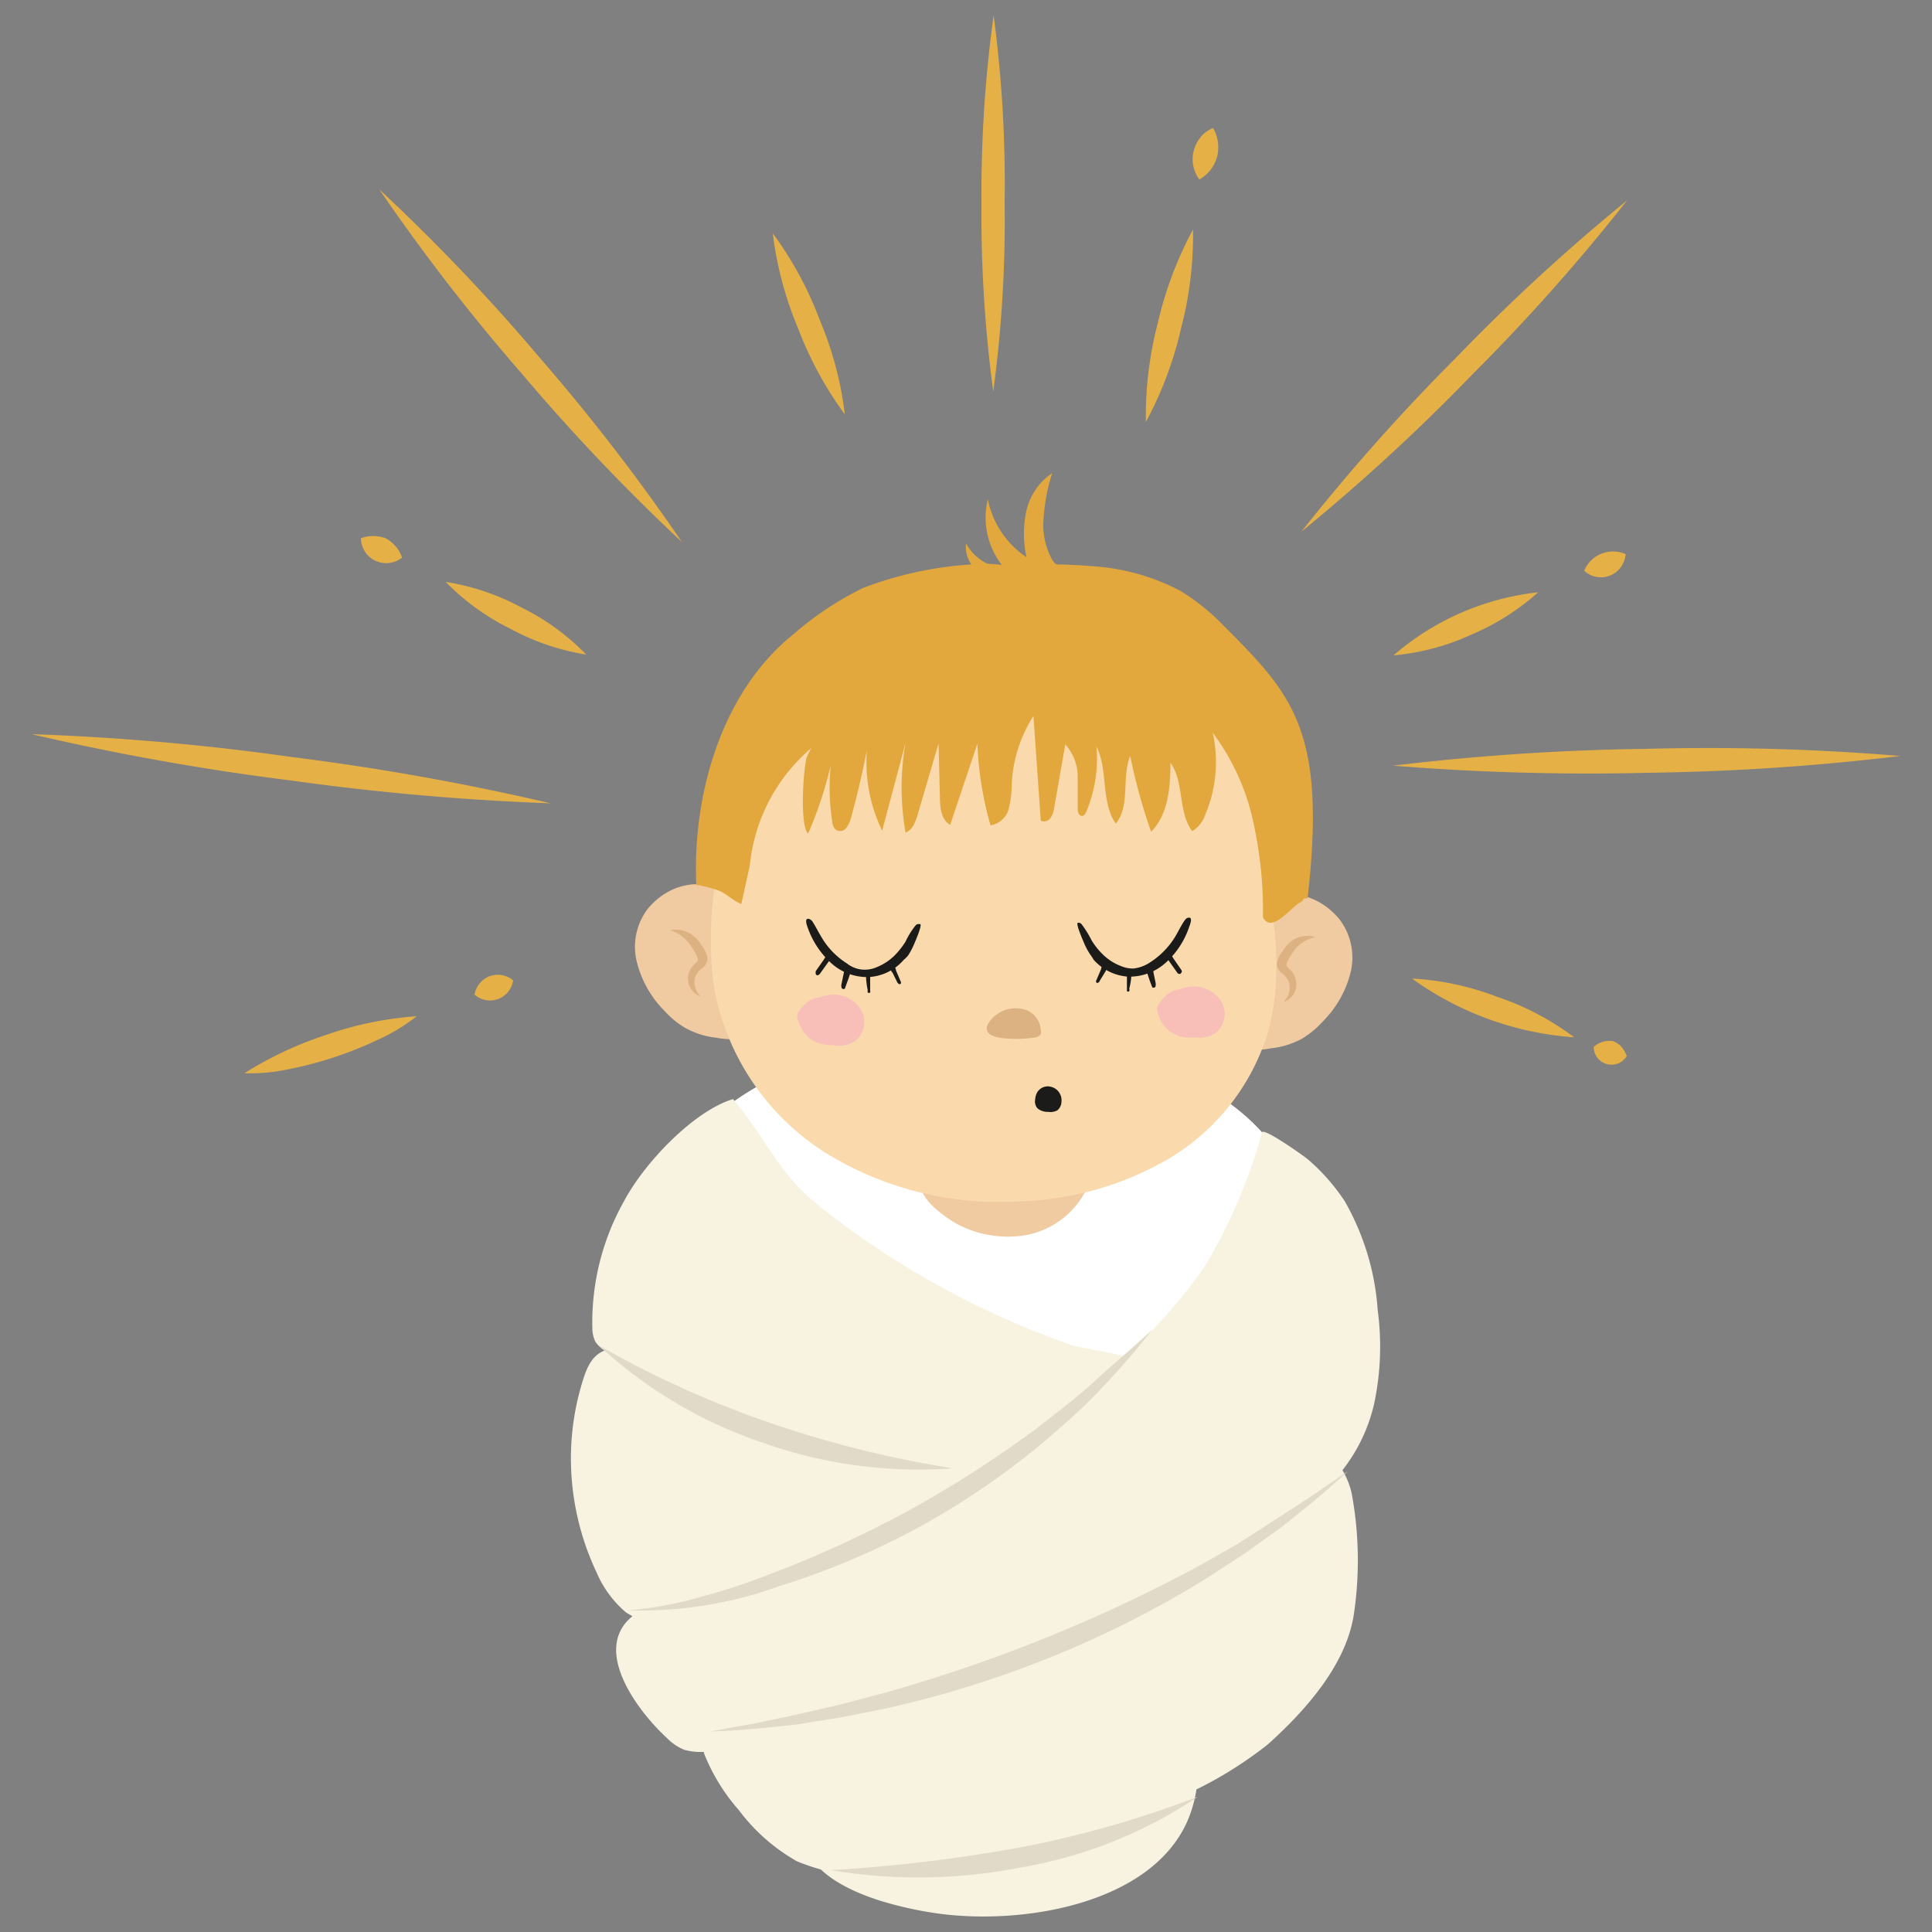 <?xml version="1.0" encoding="utf-8"?>
<svg version="1.1" xmlns="http://www.w3.org/2000/svg" xmlns:xlink="http://www.w3.org/1999/xlink" x="0px" y="0px"
	 viewBox="0 0 100 100" style="enable-background:new 0 0 100 100;" xml:space="preserve">
    <rect x="0" y="0" width="100" height="100" fill="#808080" stroke="none"/>
    <path fill="none" d="M0 0h100v100H0z" />
    <path
      d="M41.51 55.23a29.24 29.24 0 018.69-1.15c5.59-.09 11.86.58 15.43 4.88 3.27 3.93 3.16 9.65 2.1 14.65-1 4.46-2.79 9.12-6.7 11.47-3.62 2.17-8.23 1.86-12.28.69a16 16 0 01-7.45-4.12c-3-3.2-8.61-4.43-9.16-8.76-.84-6.6 1.53-15.08 9.37-17.66z"
      fill="#fff"
    />
    <path
      fill="#f8f2e1"
      className="PetitJesusB1-F_svg__c"
      d="M62.32 65.61a27.72 27.72 0 003-7c.09-.26 2.25 1.28 2.39 1.41a10.42 10.42 0 011.89 2.15 13.14 13.14 0 011.71 5.65 14.18 14.18 0 01-.19 4.86 8.72 8.72 0 01-2.38 4.25 59.8 59.8 0 01-31.94 13.7 3.06 3.06 0 01-1.38-.06 2.68 2.68 0 01-.91-.62c-1.48-1.36-3.92-4.56-1.77-6.3a9.38 9.38 0 013.35-1.31c1.45-.42 2.88-.9 4.29-1.43a57.27 57.27 0 0015.75-9 26.85 26.85 0 006.19-6.3z"
    />
    <path
      fill="#f8f2e1"
      className="PetitJesusB1-F_svg__c"
      d="M37.94 56.89c-2 .6-4.56 3.25-5.64 5.28a12.8 12.8 0 00-1.64 6.56 1.58 1.58 0 00.17.74 1.88 1.88 0 00.53.48 41.08 41.08 0 0013.58 5.6c3.76.85 7.75 1.29 11.46.26 1.79-.49 4.76-2.1 3.84-4.35-.56-1.36-3.58-1.46-4.84-1.86a44.63 44.63 0 01-13-7.18c-2.16-1.73-2.68-3.42-4.46-5.53z"
    />
    <path
      fill="#f8f2e1"
      className="PetitJesusB1-F_svg__c"
      d="M30.88 81.39a5.59 5.59 0 001.51 2.06 6.83 6.83 0 003.71 1.08 29.84 29.84 0 0015.17-2.47 7.21 7.21 0 002.1-1.4 2.84 2.84 0 00.89-2.23 4.11 4.11 0 00-2-2.62 31.28 31.28 0 00-8.61-3.92 37 37 0 00-10.76-2.16c-1.46 0-2.16.08-2.64 1.47a13.5 13.5 0 00-.69 4.8 13.86 13.86 0 001.32 5.39z"
    />
    <path
      fill="#f8f2e1"
      className="PetitJesusB1-F_svg__c"
      d="M70.07 83.59c-.4 2.56-2.45 4.91-4.46 6.71a20.59 20.59 0 01-4.5 2.7 36.84 36.84 0 01-14.29 4.06 10.8 10.8 0 01-5.57-.72 9.7 9.7 0 01-3-2.64 10 10 0 01-1.75-2.8 1.31 1.31 0 01-.07-.89c.18-.44.72-.64 1.2-.79C48.21 85.87 56.75 78.83 66 73.06a1.14 1.14 0 01.82-.25 1 1 0 01.57.49c.92 1.3 2.31 2.54 2.59 4.09a19 19 0 01.09 6.2z"
    />
    <path
      fill="#f8f2e1"
      className="PetitJesusB1-F_svg__c"
      d="M45.72 98.43a19.34 19.34 0 002.81.61c4.39.61 10.94-.47 12.89-4.69a6.6 6.6 0 00.58-2.66 4.47 4.47 0 00-.62-2.6A4.19 4.19 0 0060 87.84c-2.52-1.53-5.86-1.1-8.76-.31a20.13 20.13 0 00-5.59 2.32c-1.6 1-3.78 2.94-4 4.85s1.96 3.09 4.07 3.73z"
    />
    <path
      fill="#e1dac8"
      className="PetitJesusB1-F_svg__d"
      d="M31 69.64a51.27 51.27 0 008.84 4A55.81 55.81 0 0049.31 76a24 24 0 01-9.78-1.31A23.45 23.45 0 0131 69.64z"
    />
    <path
      fill="#e1dac8"
      className="PetitJesusB1-F_svg__d"
      d="M32.52 83.35a19.82 19.82 0 003.85-.72 35.09 35.09 0 003.71-1.24 57.3 57.3 0 007.07-3.27 57.94 57.94 0 006.55-4.22c1-.78 2.07-1.59 3-2.45s2-1.74 2.94-2.63a39 39 0 01-2.59 3c-.92 1-1.9 1.84-2.9 2.71a40.69 40.69 0 01-6.5 4.47 39.9 39.9 0 01-7.32 3.1 21 21 0 01-7.81 1.25zM69.77 76.15c-.56.51-1.12 1-1.7 1.5l-1.77 1.42-1.85 1.32-1.9 1.24a52.71 52.71 0 01-8.1 4.12 54 54 0 01-8.69 2.7l-2.23.44-2.24.36c-1.5.17-3 .33-4.51.37.74-.14 1.48-.28 2.22-.4l2.21-.47 2.19-.5 2.17-.57a79.24 79.24 0 008.49-2.88 78.74 78.74 0 008.09-3.8l1.95-1.11 1.9-1.23 1.9-1.23c.62-.43 1.24-.86 1.87-1.28zM43 96.8a83 83 0 009.66-1.15A54 54 0 0062 93a23.63 23.63 0 01-9.15 3.66 27.64 27.64 0 01-9.85.14z"
    />
    <path
      fill="#e5b146"
      className="PetitJesusB1-F_svg__e"
      d="M51.41 20.26a69 69 0 01-.61-9.73A67.75 67.75 0 0151.43.8a66.31 66.31 0 01.57 9.73 66.16 66.16 0 01-.59 9.73zM43.73 21.45A18.75 18.75 0 0141.31 17 18.48 18.48 0 0140 12.08a18.28 18.28 0 012.42 4.46 18.1 18.1 0 011.31 4.91zM35.3 28.06a103.52 103.52 0 01-8.3-8.73 103.4 103.4 0 01-7.37-9.53 102 102 0 018.31 8.72 103.83 103.83 0 017.36 9.54zM28.5 41.58A132.37 132.37 0 0115 40.39 129.28 129.28 0 011.64 38a126.92 126.92 0 0113.51 1.19 129.28 129.28 0 0113.35 2.39zM72.11 39.63a122.79 122.79 0 0113.11-.87 120.14 120.14 0 0113.14.37 122.79 122.79 0 01-13.11.87 125.35 125.35 0 01-13.14-.37zM67.36 27.52a104 104 0 018-9 100.64 100.64 0 018.86-8.15 102 102 0 01-8 9 102.32 102.32 0 01-8.86 8.15zM59.31 21.84a19.08 19.08 0 01.62-5.13 19.25 19.25 0 011.82-4.83 19 19 0 01-.62 5.12 19.15 19.15 0 01-1.82 4.84zM62.08 9.29a1.75 1.75 0 01-.29-1.5 1.88 1.88 0 01.32-.65 1.53 1.53 0 01.68-.51A2 2 0 0163 8.1a1.94 1.94 0 01-.92 1.19zM26.56 50.74a1.21 1.21 0 01-2 .74 1.26 1.26 0 01.78-.95 1.25 1.25 0 011.22.21zM12.65 55.55a19.11 19.11 0 014.28-2 17.88 17.88 0 014.64-.95 9.73 9.73 0 01-2.06 1.24A19.57 19.57 0 0115 55.33a9.42 9.42 0 01-2.35.22zM73.1 50.65a14.51 14.51 0 014.38.94 14.12 14.12 0 014 2.1 16.28 16.28 0 01-8.34-3zM84.2 54.66a.92.92 0 01-1.71-.47 1.2 1.2 0 011-.3c.26.11.51.25.71.77zM18.68 27.86a1.84 1.84 0 011.28 0 1.8 1.8 0 01.85 1 1.31 1.31 0 01-2.13-1zM23.07 30.12A12.17 12.17 0 0127 31.45a12 12 0 013.34 2.43 12.22 12.22 0 01-3.91-1.33 12.17 12.17 0 01-3.36-2.43zM84.14 28.7a1.29 1.29 0 01-.83 1.1 1.26 1.26 0 01-1.31-.26 1.61 1.61 0 012.18-.84zM79.61 30.66a12.38 12.38 0 01-3.48 2.2 12.14 12.14 0 01-4 1.06 13.69 13.69 0 017.47-3.26z"
    />
    <path
      fill="#f0caa0"
      className="PetitJesusB1-F_svg__f"
      d="M49.35 63.25a5.59 5.59 0 003.11.75 4.39 4.39 0 004.08-3.25l-6-.32c-.74 0-2.46-.39-2.83.54s1.05 1.9 1.64 2.28zM69.32 47.57a3.26 3.26 0 01.58 2.79 5.48 5.48 0 01-1.45 2.53 4.74 4.74 0 01-1.07.88 4.32 4.32 0 01-1.6.49 3.59 3.59 0 01-3.29-1c-.77-1-.13-3.68.47-4.75 1.17-2.05 4.36-3.32 6.36-.94z"
    />
    <path
      fill="#ddb282"
      className="PetitJesusB1-F_svg__g"
      d="M68.09 48.5a2 2 0 00-1 .56 3.76 3.76 0 00-.3.44 1 1 0 00-.2.43c0 .06 0 .1.21.28a1 1 0 01.29.65.93.93 0 01-.66 1 1 1 0 00.29-1 .74.74 0 00-.25-.37c0-.06-.14-.12-.23-.23a.56.56 0 01-.14-.45 1.45 1.45 0 01.32-.62 1.88 1.88 0 01.42-.48 1.46 1.46 0 011.25-.21z"
    />
    <path
      fill="#f0caa0"
      className="PetitJesusB1-F_svg__f"
      d="M33.56 47a3.24 3.24 0 00-.6 2.78 5.47 5.47 0 001.43 2.54 4.53 4.53 0 001.07.88 4.23 4.23 0 001.6.51 3.6 3.6 0 003.29-1c.78-.95.16-3.68-.44-4.75-1.15-1.96-4.33-3.3-6.35-.96z"
    />
    <path
      fill="#ddb282"
      className="PetitJesusB1-F_svg__g"
      d="M34.68 48.15a1.47 1.47 0 011.2.28 1.73 1.73 0 01.42.48 1.63 1.63 0 01.31.62.59.59 0 01-.14.46c-.09.1-.18.16-.24.22a.9.9 0 00-.25.37 1 1 0 00.29 1 1 1 0 01-.66-1 1.06 1.06 0 01.3-.64c.19-.18.24-.22.21-.28a1.08 1.08 0 00-.19-.43 3.91 3.91 0 00-.3-.45 2 2 0 00-.95-.63z"
    />
    <path
      d="M36.92 50.9a12.85 12.85 0 005.7 8.7 17.07 17.07 0 0010 2.59A16.34 16.34 0 0060.45 60a11.52 11.52 0 005.12-6.38c1.14-3.73.05-7.74-.63-11.59a17.31 17.31 0 00-1.45-5.35 8.88 8.88 0 00-5.07-4.07 16.2 16.2 0 00-6.5-.59 21.27 21.27 0 00-8.43 2.35 15.1 15.1 0 00-5.13 4.48 13.76 13.76 0 00-.9 1.47 3.26 3.26 0 00-.19 1.68c0 1.38-.19 2.76-.32 4.13a20.32 20.32 0 00-.03 4.77z"
      fill="#fad9ac"
    />
    <path
      fill="#1b1b19"
      className="PetitJesusB1-F_svg__i"
      d="M54.22 56.23a.64.64 0 00-.54.32.88.88 0 00-.1.35.57.57 0 00.11.46.83.83 0 00.56.19.77.77 0 00.48-.08.59.59 0 00.21-.43.72.72 0 00-.72-.81z"
    />
    <path
      fill="#f8bfb9"
      className="PetitJesusB1-F_svg__j"
      d="M43.07 51.74a1.23 1.23 0 00-1.45.29.86.86 0 00-.31.56 1 1 0 00.33.61 2.86 2.86 0 00.67.63 1.89 1.89 0 00.83.27 1.59 1.59 0 001.09-.19 1.27 1.27 0 00.36-1.61 1.68 1.68 0 00-1.52-.82 2.45 2.45 0 00-1.61.75.48.48 0 00-.16.58 2 2 0 00.69 1 1.9 1.9 0 001.12.28 5.47 5.47 0 001.14-.22M61.72 51.32a1.23 1.23 0 00-1.45.29.81.81 0 00-.3.56 1 1 0 00.32.61 2.9 2.9 0 00.68.63 1.85 1.85 0 00.83.27 1.55 1.55 0 001.08-.19 1.26 1.26 0 00.36-1.61 1.67 1.67 0 00-1.51-.82 2.48 2.48 0 00-1.62.75.64.64 0 00-.19.29.57.57 0 000 .29 1.66 1.66 0 001.8 1.31 5.69 5.69 0 001.15-.22"
    />
    <path
      fill="#e2a83d"
      className="PetitJesusB1-F_svg__k"
      d="M55.14 29.85a19.64 19.64 0 00-4-.67 19.07 19.07 0 00-6.46 1.25 16.46 16.46 0 00-3.59 2.38c-3.7 2.95-5.26 8.24-5.05 13l-.45-.07a6.42 6.42 0 011.67.38c.34.15.73.53 1.11.67.15-.67.3-1.35.44-2a9.17 9.17 0 014.23-6.84c1.35-.89 2.88-1.47 4.29-2.26 2.53-1.43 6.32-.88 8-3.24 0-.06.58-1.89.6-2 .07-.26-.56-.51-.79-.6z"
    />
    <path
      fill="#e2a83d"
      className="PetitJesusB1-F_svg__k"
      d="M65.37 47.49a.67.67 0 00.17.2c.49.35 1.29-.71 1.71-.95s0-.23.43-.24c1-8.73-.79-10.56-4.41-14.18a11 11 0 00-2.18-1.74 11.33 11.33 0 00-4.64-1.28 23 23 0 00-4.47.05 1.62 1.62 0 00-.3 2.16 2.44 2.44 0 001.14.74c1.17.44 2.43.62 3.61 1a14.7 14.7 0 013.4 1.88A14.9 14.9 0 0162 37a11.86 11.86 0 012.9 5.69 21.2 21.2 0 01.47 4.8z"
    />
    <path
      fill="#e2a83d"
      className="PetitJesusB1-F_svg__k"
      d="M41.74 39.24c-.21 1-.31 3.6.09 3.9A20 20 0 0043 39.6a11.65 11.65 0 00.08 2.95.64.64 0 00.17.39.4.4 0 00.54-.07 1.4 1.4 0 00.26-.55c.32-1.16.59-2.32.82-3.49a8.18 8.18 0 00.79 4.17l1.21-4.55a13.4 13.4 0 000 4.64c.37-.13.53-.57.65-1l1.06-3.61.07 2.81c0 .53.08 1.15.53 1.41l1.41-4.21a17.63 17.63 0 00.68 4.23 1.17 1.17 0 00.94-.85 5.56 5.56 0 00.16-1.36 7.16 7.16 0 011.12-3.45l.38 5.42a.42.42 0 00.51-.15 1.25 1.25 0 00.19-.56l.57-3.24a2.52 2.52 0 01.64 1.59v1.76c0 .15.06.33.2.35s.21-.13.26-.25a7.09 7.09 0 00.51-3.35c.62 1.24.22 2.88 1 4 .77-.91.29-2.38.75-3.5a29.53 29.53 0 001.08 3.92c.89-.89 1-2.3 1-3.57.73 1 .38 2.55 1.13 3.54a1.57 1.57 0 00.67-.84 7 7 0 00-1.16-7.33 7.87 7.87 0 00-4.4-2.31 14.68 14.68 0 00-5 .08 16.77 16.77 0 00-5.88 2 10.1 10.1 0 00-4.2 4.61M54 27.17a9.78 9.78 0 01.46-2.68 3.21 3.21 0 00-1.33 1.93 5.64 5.64 0 000 2.42 4.71 4.71 0 01-2-3 4 4 0 00.87 3.58 2.51 2.51 0 01-2-1.29 1.63 1.63 0 00.79 1.57 4.44 4.44 0 001.74.55 5.6 5.6 0 002.54.06.54.54 0 00.2-.1c.31-.32-.64-.95-.79-1.21a3.65 3.65 0 01-.48-1.83z"
    />
    <path
      fill="#ddb282"
      className="PetitJesusB1-F_svg__g"
      d="M53.12 52.28a1.18 1.18 0 01.75 1.06.3.3 0 010 .19.49.49 0 01-.24.16 6.27 6.27 0 01-1.07.08c-.73 0-1.74-.1-1.43-.76a1.68 1.68 0 011.99-.73z"
    />
    <path
      fill="#1b1b19"
      className="PetitJesusB1-F_svg__i"
      d="M47 49.46a3.78 3.78 0 00.33-.63c.06-.14.43-1 .29-1h-.12a.21.21 0 00-.1.06 3.91 3.91 0 00-.53.85 4.43 4.43 0 01-.54.69 2.83 2.83 0 01-1 .65 1.49 1.49 0 01-1.49-.21 4 4 0 01-1.3-1.33c-.16-.26-.3-.54-.46-.8a.42.42 0 00-.18-.17c-.31-.1-.12.37-.08.48A4.48 4.48 0 0043 49.83a2.77 2.77 0 002 .74 2.59 2.59 0 001.77-.88 2.11 2.11 0 00.23-.23z"
    />
    <path
      fill="#1b1b19"
      className="PetitJesusB1-F_svg__i"
      d="M42.22 50.27v.13a.1.1 0 00.11.08.23.23 0 00.11-.08l.48-.67c0-.07.09-.14.06-.2-.14-.25-.3.08-.36.17zM43.56 50.92a.34.34 0 000 .2c0 .06.12.1.17.05.09-.26.19-.51.27-.77a.22.22 0 000-.16.17.17 0 00-.12-.1c-.2 0-.18.14-.22.29zM44.91 51.24a.65.65 0 000 .13.11.11 0 00.13 0 .15.15 0 000-.09v-.84a.15.15 0 000-.07c-.25 0-.21.12-.21.31a5.25 5.25 0 00.08.56zM46.44 50.84a.27.27 0 00.07.08.09.09 0 00.11 0 .13.13 0 000-.12l-.24-.56c0-.07-.11-.34-.18-.37-.27-.12-.13.36 0 .48zM56.42 49.39a3.43 3.43 0 01-.33-.63c-.06-.14-.44-1-.29-1h.06a.39.39 0 01.11.06 5.27 5.27 0 01.53.85 3.66 3.66 0 00.54.69 2.7 2.7 0 001 .65 1.54 1.54 0 00.63.12 1.92 1.92 0 00.86-.32 4.13 4.13 0 001.3-1.33c.16-.27.29-.55.46-.8.05-.07.1-.15.18-.17.31-.1.12.36.08.47a4.35 4.35 0 01-1.18 1.82 2.8 2.8 0 01-2 .75 2.63 2.63 0 01-1.77-.88c-.06-.12-.12-.19-.18-.28z"
    />
    <path
      fill="#1b1b19"
      className="PetitJesusB1-F_svg__i"
      d="M61.15 50.21s.05.08 0 .12a.1.1 0 01-.12.08.15.15 0 01-.1-.07l-.48-.68a.2.2 0 01-.06-.2c.14-.24.3.08.36.17zM59.81 50.85a.45.45 0 010 .2c0 .06-.12.1-.17.05-.1-.25-.19-.51-.27-.77a.23.23 0 010-.16.18.18 0 01.13-.09c.2 0 .18.13.21.29zM58.45 51.17a.18.18 0 010 .13.08.08 0 01-.12 0v-.08-.85-.06c0-.06 0 0 0 0 .26 0 .22.13.22.31a3.43 3.43 0 01-.1.55zM56.92 50.77a.15.15 0 01-.07.09.09.09 0 01-.1 0 .12.12 0 010-.13l.24-.56c0-.06.11-.33.17-.36.28-.12.13.35.06.47z"
    />
  </svg>
